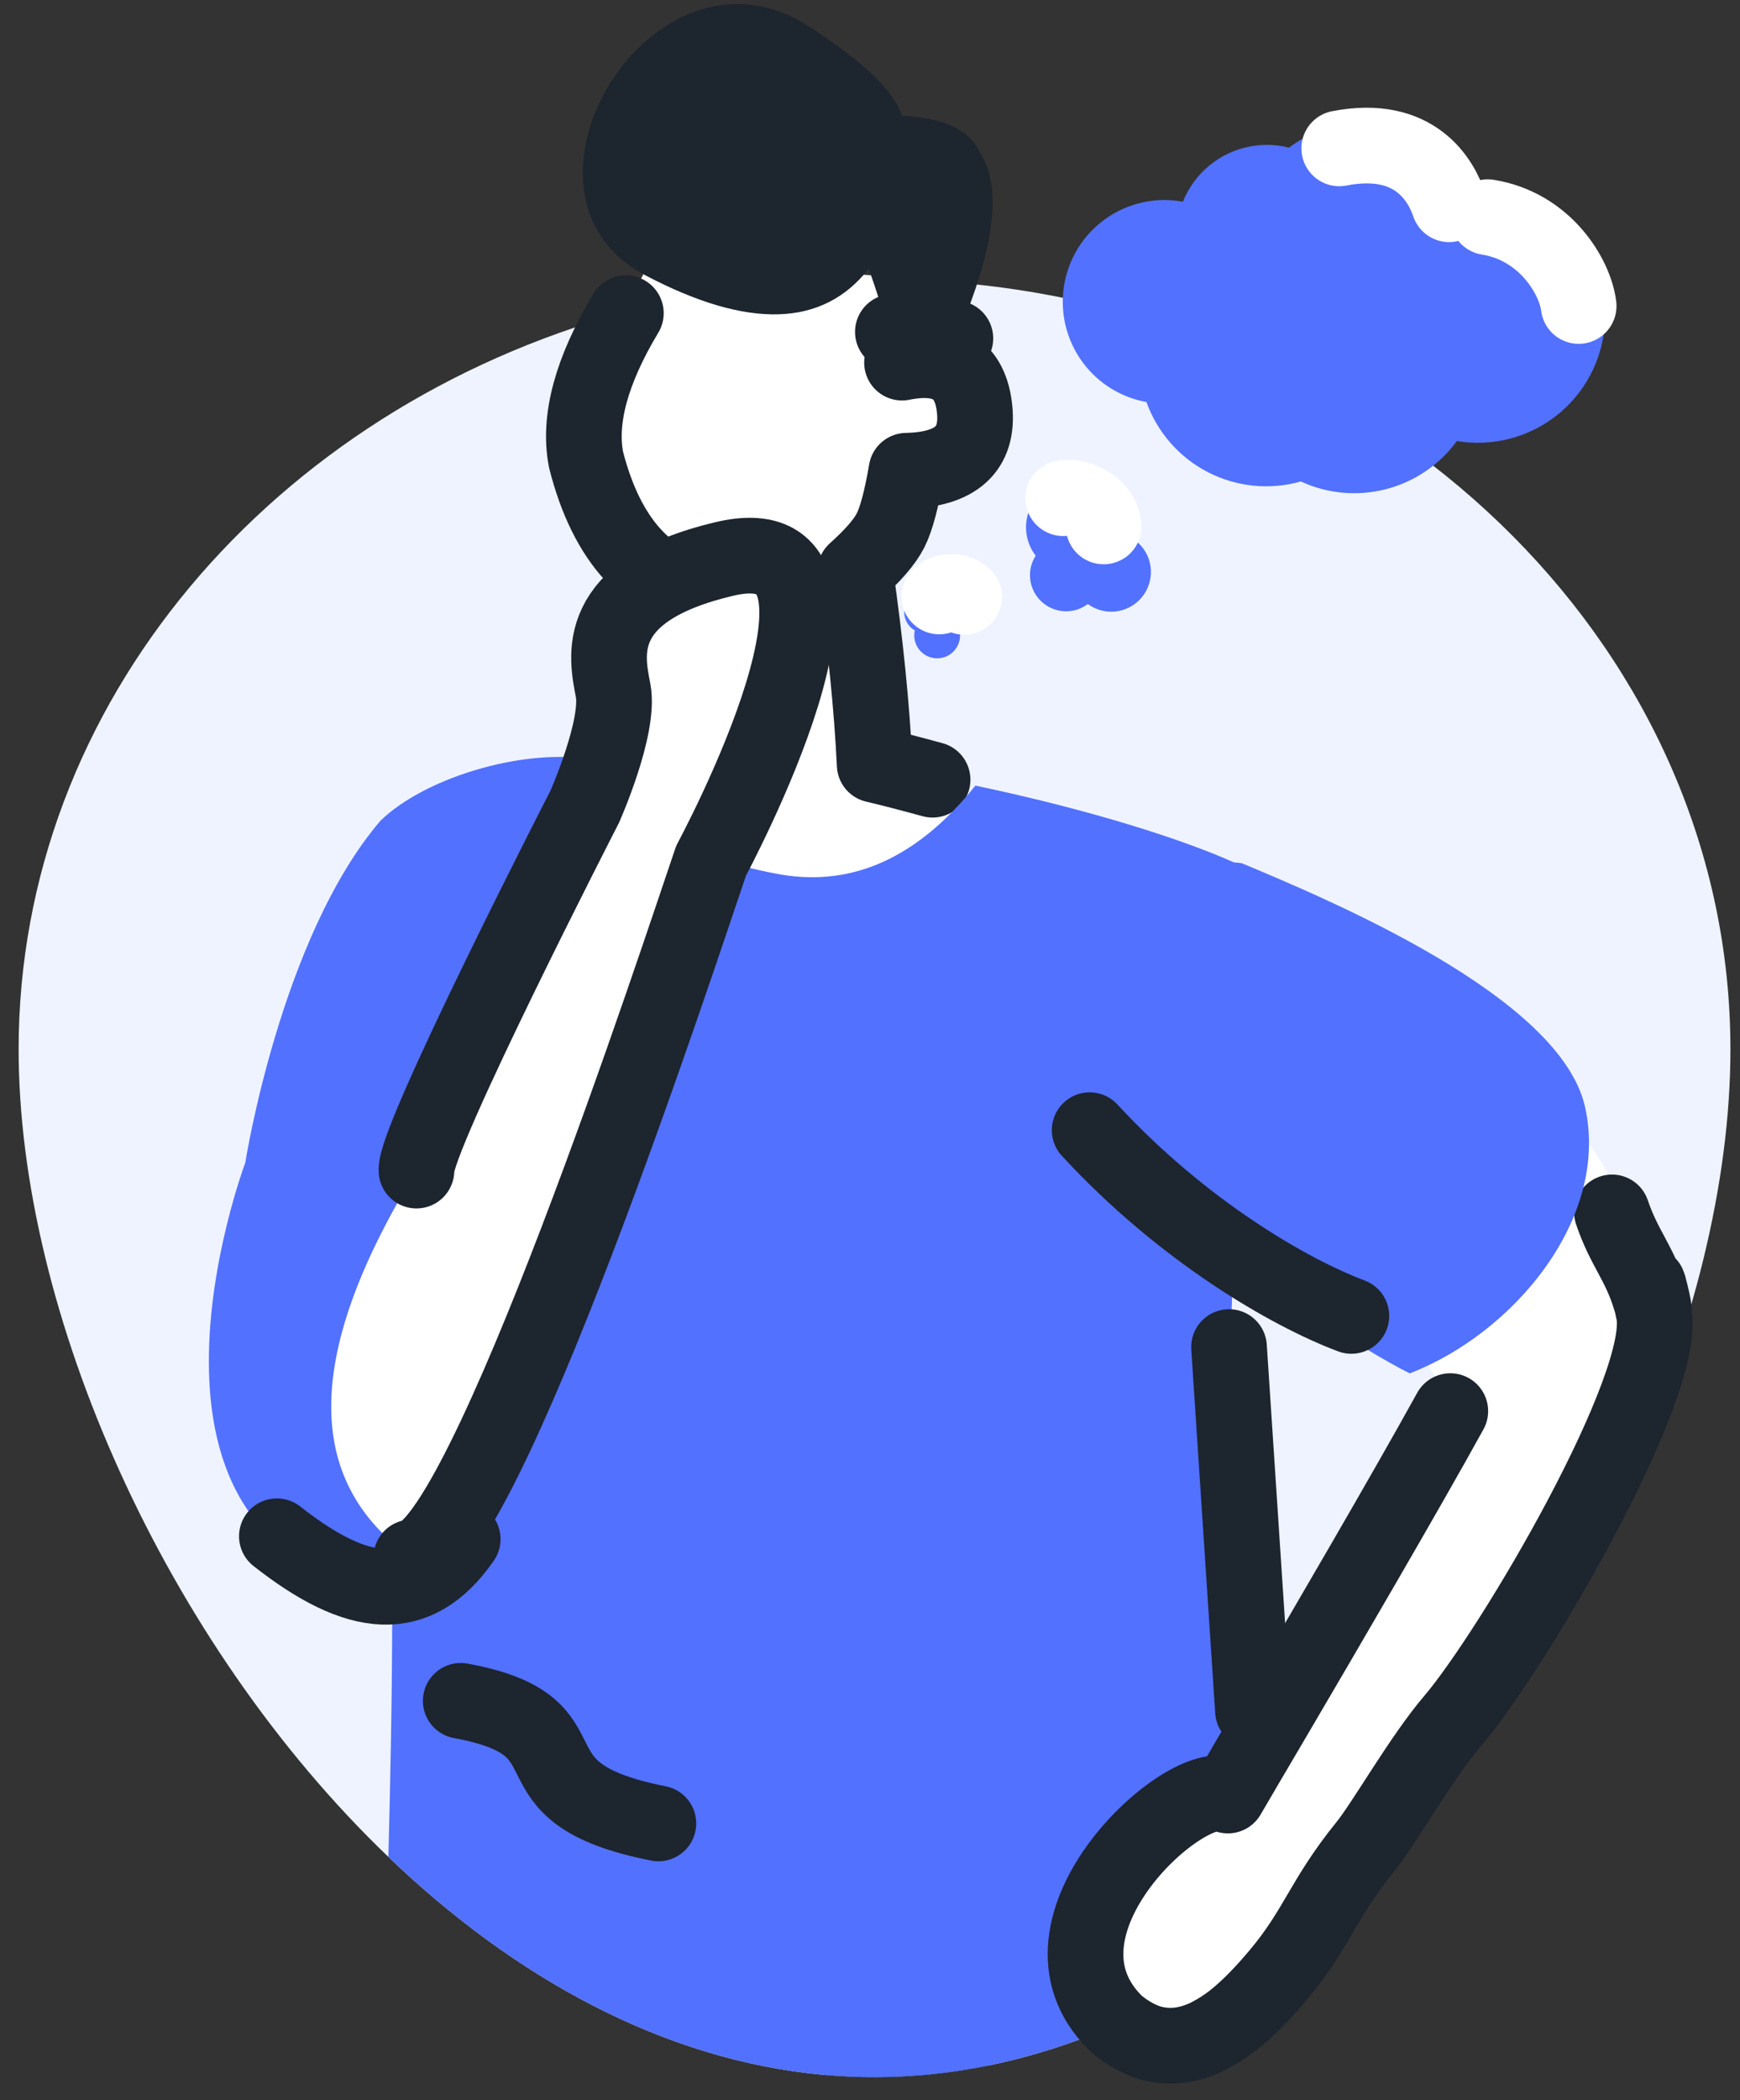 <svg width="92" height="111" viewBox="0 0 92 111" fill="none" xmlns="http://www.w3.org/2000/svg">
<rect x="0" y="0" width="92" height="111" fill="#333333" stroke="none"/>
<path d="M91.494 55.462C91.494 69.598 83.489 87.426 71.335 98.717C71.331 98.722 71.327 98.726 71.322 98.729C70.289 99.69 69.227 100.601 68.135 101.46C68.004 101.564 67.872 101.668 67.74 101.771C65.069 103.854 62.154 105.605 59.061 106.986C56.912 107.938 54.669 108.661 52.37 109.145C50.354 109.567 48.301 109.781 46.242 109.783C45.354 109.783 44.473 109.743 43.597 109.664C35.059 108.898 27.157 104.486 20.534 98.141C8.723 86.824 0.985 69.358 0.985 55.461C0.985 37.124 14.454 21.622 32.98 16.517C34.156 16.191 35.352 15.909 36.568 15.671C39.502 15.1 42.481 14.791 45.47 14.749C45.689 14.749 45.909 14.749 46.129 14.749H46.238C47.923 14.749 49.586 14.832 51.225 14.996C51.369 15.008 51.512 15.023 51.655 15.039C74.095 17.436 91.494 34.621 91.494 55.462Z" fill="#EEF3FF"/>
<path d="M51.297 41.947L46.247 40.422L45.216 30.202L47.087 28.031L47.947 24.864L50.371 24.619L51.603 22.347L50.956 19.913L50.2 19.185L51.232 14.96L35.107 13.688L34.163 14.211L32.006 18.387L30.841 23.125L31.83 27.175L33.67 29.67L36.314 31.4L37.306 31.3L38.125 40.746L31.141 40.425L37.545 47.739L51.391 48.126L51.297 41.947Z" fill="white"/>
<path d="M49.309 41.209C48.066 40.87 47.046 40.606 46.248 40.419C46.098 37.347 45.754 33.94 45.217 30.199C46.161 29.353 46.785 28.63 47.088 28.031C47.391 27.431 47.671 26.381 47.928 24.88C50.543 24.824 51.744 23.74 51.532 21.628C51.319 19.516 50.04 18.695 47.693 19.166" stroke="#1D252E" stroke-width="4" stroke-linecap="round" stroke-linejoin="round"/>
<path d="M33.092 16.553C31.276 19.58 30.574 22.159 30.985 24.291C32.077 28.581 34.29 30.998 37.625 31.541L38.126 40.75L34.61 40.557" stroke="#1D252E" stroke-width="4" stroke-linecap="round" stroke-linejoin="round"/>
<path d="M43.593 109.665L52.366 109.147C50.35 109.569 48.297 109.782 46.238 109.784C45.35 109.784 44.469 109.744 43.593 109.665Z" fill="#1D252E"/>
<path d="M50.514 17.886C49.362 17.412 48.261 17.297 47.209 17.542" stroke="#1D252E" stroke-width="4" stroke-linecap="round" stroke-linejoin="round"/>
<path d="M51.037 16.742C49.268 16.148 47.77 15.914 46.543 16.037C46.377 15.489 46.173 14.878 45.931 14.202C43.508 17.297 39.575 17.415 34.134 14.556C25.97 10.266 34.434 -3.776 42.635 1.313C45.59 3.201 47.275 4.805 47.691 6.124C49.934 6.223 51.322 6.895 51.853 8.14C52.906 9.804 52.634 12.671 51.037 16.742Z" fill="#1D252E"/>
<path d="M68.135 101.46C68.004 101.564 67.872 101.668 67.74 101.771C65.069 103.853 62.154 105.605 59.061 106.986C56.912 107.937 54.669 108.661 52.37 109.145C50.354 109.567 48.301 109.781 46.242 109.783C45.354 109.783 44.473 109.743 43.597 109.664C35.059 108.898 27.157 104.486 20.534 98.141C20.593 95.946 20.639 93.868 20.673 91.907C20.721 89.066 20.742 86.461 20.737 84.093C5.247 81.944 12.968 61.456 12.968 61.456C12.968 61.456 14.839 49.542 20.115 43.379C22.55 41.009 28.13 39.367 31.834 40.244C31.965 40.273 32.088 40.306 32.21 40.343C32.224 40.386 32.24 40.431 32.256 40.474C33.057 42.746 34.363 44.23 37.697 45.328C38.771 45.672 39.865 45.95 40.972 46.163C44.791 46.926 48.214 45.513 51.242 41.923C51.354 41.791 51.465 41.657 51.574 41.52C57.847 42.844 62.574 44.389 65.232 45.575C65.911 45.861 66.562 46.209 67.175 46.617C68.241 47.383 66.865 57.639 65.567 64.82C64.865 68.705 65.258 71.1 65.002 71.194L66.774 91.771L66.794 91.902L67.057 93.785L68.135 101.46Z" fill="#5271ff"/>
<path d="M66.249 90.421L64.983 71.195" stroke="#1D252E" stroke-width="4" stroke-linecap="round" stroke-linejoin="round"/>
<path d="M21.748 82.312C25.566 82.039 35.968 50.26 37.596 45.492C37.596 45.492 47.37 27.386 38.279 29.546C31.246 31.217 32.082 34.735 32.418 36.497C32.787 38.426 30.918 42.63 30.918 42.63C30.918 42.63 21.88 60.232 22.019 61.868C15.741 72.089 16.373 78.506 21.748 82.312Z" fill="white"/>
<path d="M21.748 82.312C25.566 82.039 35.968 50.26 37.597 45.492C37.597 45.492 47.37 27.386 38.279 29.546C31.247 31.217 32.083 34.735 32.418 36.497C32.787 38.426 30.919 42.63 30.919 42.63C30.919 42.63 21.88 60.232 22.019 61.868" stroke="#1D252E" stroke-width="4" stroke-linecap="round" stroke-linejoin="round"/>
<path d="M58.974 32.318C59.472 32.265 59.935 32.037 60.279 31.673C60.623 31.31 60.826 30.835 60.851 30.335C60.876 29.835 60.721 29.343 60.415 28.947C60.109 28.551 59.671 28.277 59.181 28.176C59.232 27.772 59.183 27.363 59.038 26.983C58.894 26.603 58.658 26.265 58.351 25.998C58.045 25.731 57.678 25.543 57.281 25.452C56.885 25.361 56.473 25.368 56.081 25.474C55.688 25.58 55.328 25.781 55.031 26.059C54.735 26.337 54.512 26.684 54.381 27.069C54.251 27.454 54.217 27.865 54.283 28.266C54.349 28.667 54.513 29.046 54.76 29.369C54.518 29.746 54.417 30.196 54.474 30.64C54.531 31.084 54.742 31.495 55.071 31.799C55.399 32.103 55.824 32.283 56.272 32.306C56.719 32.328 57.16 32.194 57.518 31.924C57.938 32.232 58.457 32.372 58.974 32.318Z" fill="#5271ff"/>
<path d="M48.499 34.182C48.642 34.433 48.87 34.624 49.141 34.722C49.413 34.82 49.71 34.817 49.98 34.715C50.25 34.613 50.475 34.418 50.613 34.165C50.752 33.912 50.796 33.618 50.737 33.336C50.843 33.303 50.944 33.259 51.039 33.204C51.202 33.111 51.345 32.987 51.461 32.839C51.576 32.691 51.661 32.522 51.711 32.34C51.76 32.16 51.774 31.971 51.751 31.784C51.727 31.598 51.668 31.418 51.575 31.255C51.482 31.092 51.358 30.949 51.21 30.834C51.062 30.718 50.892 30.633 50.712 30.584C50.531 30.534 50.342 30.52 50.155 30.544C49.969 30.567 49.789 30.627 49.626 30.719C49.399 30.848 49.211 31.038 49.085 31.267C48.838 31.228 48.585 31.274 48.369 31.399C48.199 31.495 48.058 31.634 47.96 31.803C47.861 31.972 47.81 32.163 47.81 32.359C47.81 32.554 47.861 32.745 47.96 32.914C48.058 33.083 48.199 33.222 48.369 33.318C48.303 33.612 48.349 33.921 48.499 34.182Z" fill="#5271ff"/>
<path d="M56.192 15.952C56.192 15.162 56.365 14.383 56.699 13.668C57.033 12.953 57.521 12.321 58.128 11.816C58.734 11.311 59.444 10.945 60.208 10.745C60.971 10.546 61.769 10.517 62.545 10.66C62.977 9.586 63.782 8.704 64.814 8.179C65.845 7.654 67.032 7.52 68.154 7.803C68.925 7.225 69.812 6.819 70.753 6.613C71.694 6.408 72.669 6.407 73.611 6.61C74.553 6.814 75.44 7.217 76.212 7.794C76.984 8.37 77.624 9.105 78.087 9.95H78.133C79.064 9.949 79.984 10.141 80.837 10.514C81.689 10.887 82.455 11.433 83.086 12.117C83.716 12.801 84.198 13.609 84.501 14.489C84.803 15.368 84.92 16.301 84.844 17.229C84.767 18.156 84.499 19.057 84.056 19.876C83.614 20.694 83.006 21.412 82.272 21.983C81.537 22.555 80.693 22.968 79.791 23.196C78.889 23.424 77.949 23.463 77.031 23.309C76.115 24.564 74.792 25.463 73.288 25.852C71.783 26.242 70.19 26.099 68.78 25.447C67.14 25.912 65.386 25.737 63.87 24.957C62.355 24.178 61.192 22.852 60.616 21.249C59.375 21.024 58.252 20.371 57.443 19.403C56.635 18.434 56.192 17.213 56.192 15.952Z" fill="#5271ff"/>
<path d="M76.619 10.796C76.199 9.557 74.839 7.059 70.81 7.842" stroke="white" stroke-width="4" stroke-linecap="round" stroke-linejoin="round"/>
<path d="M83.47 16.172C83.288 14.664 81.732 11.974 78.664 11.478" stroke="white" stroke-width="4" stroke-linecap="round" stroke-linejoin="round"/>
<path d="M56.216 26.331C56.72 26.173 58.222 26.586 58.354 27.823" stroke="white" stroke-width="4" stroke-linecap="round" stroke-linejoin="round"/>
<path d="M50.979 31.545C50.563 31.129 49.87 31.27 49.662 31.524" stroke="white" stroke-width="4" stroke-linecap="round" stroke-linejoin="round"/>
<path d="M76.82 90.921C75.128 92.755 73.214 96.392 72.233 97.563C69.905 100.343 69.66 101.943 67.625 104.338C66.916 105.169 66.085 106.099 65.181 106.796C64.788 107.099 64.37 107.367 63.93 107.596C63.829 107.65 63.725 107.698 63.619 107.74C63.271 107.893 62.905 108.002 62.53 108.067C61.883 108.172 61.22 108.115 60.6 107.901C60.055 107.715 59.503 107.343 59.039 106.968C59.023 106.954 59.006 106.931 58.989 106.915C53.775 101.79 62.887 93.686 64.925 94.898C65.291 94.274 65.646 93.668 66.018 93.035L65.996 93.071C66.522 92.168 65.632 93.694 66.439 92.321C67.247 90.948 65.713 93.561 67.735 90.114C69.758 86.667 74.318 78.87 76.733 74.509C76.566 73.482 75.884 72.85 75.564 72.205C75.244 71.56 75.023 71.357 74.735 70.778C75.222 66.85 76.507 59.569 81.346 58.935C82.585 58.774 83.285 59.462 83.951 60.363C85.858 62.943 86.52 65.379 87.401 68.992C87.415 69.057 86.76 66.161 87.486 69.494C88.213 72.826 80.018 87.451 76.82 90.921Z" fill="white"/>
<path d="M85.231 64.077C85.889 66.015 86.691 66.729 87.276 68.685C87.86 70.642 86.607 65.533 87.434 69.344C88.261 73.154 79.975 87.241 76.825 90.932C75.16 92.883 73.202 96.343 72.229 97.544C69.917 100.4 69.655 101.908 67.621 104.338C66.913 105.181 66.08 106.089 65.177 106.796C64.785 107.1 64.366 107.367 63.926 107.596C63.826 107.65 63.722 107.699 63.615 107.74C63.267 107.893 62.901 108.002 62.526 108.067C61.879 108.173 61.216 108.116 60.596 107.901C60.027 107.68 59.5 107.365 59.036 106.968L58.979 106.917C53.779 101.782 62.878 93.689 64.923 94.898C65.284 94.281 65.65 93.655 66.008 93.045C66.034 92.999 65.988 93.077 65.989 93.075C66.516 92.173 65.635 93.681 66.433 92.324C67.231 90.966 65.727 93.527 67.73 90.117C69.733 86.707 74.37 78.78 76.683 74.58" stroke="#1D252E" stroke-width="4" stroke-linecap="round" stroke-linejoin="round"/>
<path d="M55.841 55.365C57.553 61.093 69.154 69.884 74.538 72.585C80.056 70.46 85.125 64.362 83.805 58.497C82.484 52.633 70.248 47.549 65.66 45.623C62.053 45.054 54.687 50.918 55.841 55.365Z" fill="#5271ff"/>
<path d="M57.614 59.732C62.527 65.054 68.178 68.321 71.452 69.549" stroke="#1D252E" stroke-width="4" stroke-linecap="round" stroke-linejoin="round"/>
<path d="M14.639 81.194C18.938 84.571 22.012 84.88 24.465 81.347" stroke="#1D252E" stroke-width="4" stroke-linecap="round" stroke-linejoin="round"/>
<path d="M24.36 89.892C31.78 91.25 26.346 94.699 34.811 96.371" stroke="#1D252E" stroke-width="4" stroke-linecap="round" stroke-linejoin="round"/>
</svg>
